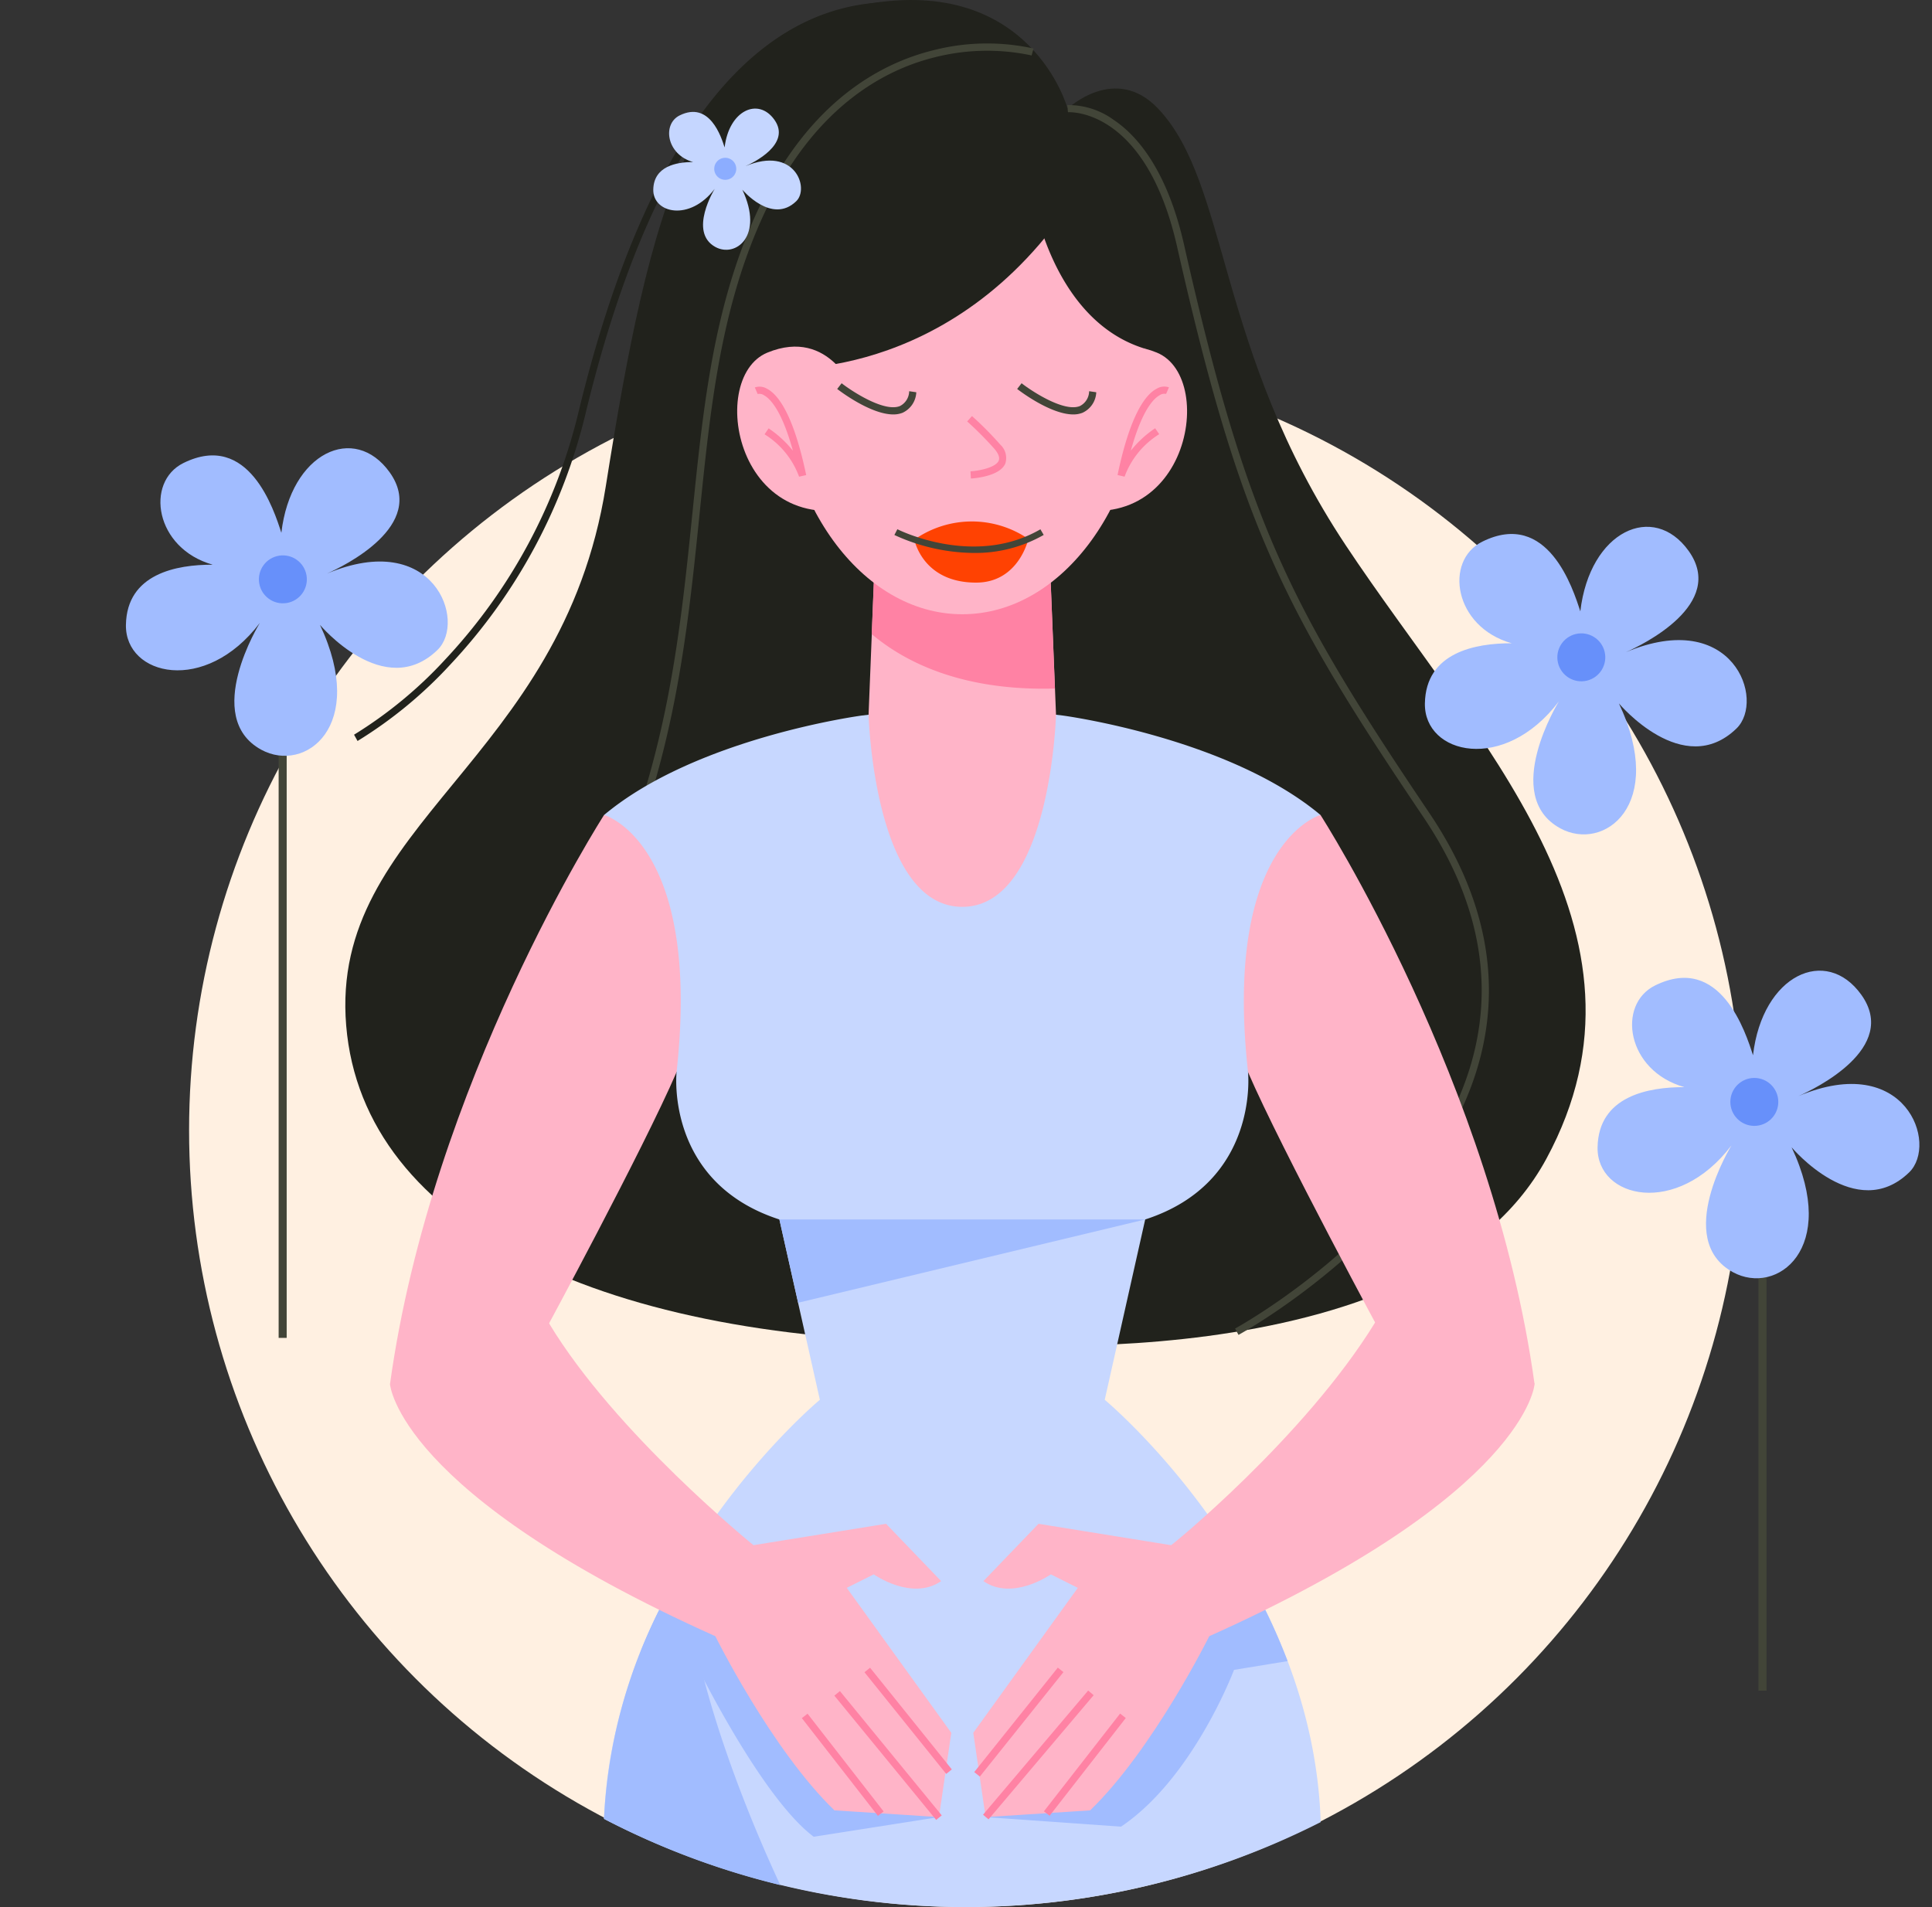<svg xmlns="http://www.w3.org/2000/svg" width="235" height="232" viewBox="0 0 235 232"><rect x="0" y="0" width="235" height="232" fill="#333333" stroke="none"/><g transform="translate(-3634 452)"><rect width="235" height="232" transform="translate(3634 -452)" fill="#fff" opacity="0"/><g transform="translate(1563 416)"><g transform="translate(1866 -1038.082)"><g transform="translate(228 213.082)"><circle cx="94.5" cy="94.5" r="94.5" fill="#fff0e1"/></g></g><g transform="translate(1976.118 -1050.816)"><g transform="translate(136.881 182.817)"><g transform="translate(75.046 10.57)"><path d="M1782.862,1167.62l5.535,2.646s5.789-5.511,11.011,0c8.678,9.159,7.031,29.339,22.819,53.123s39.366,46.953,24.4,74.631-71.045,22.349-71.045,22.349l14.045-41.826-8.407-59.33Z" transform="translate(-1775.58 -1167.62)" fill="#21221c"/></g><g transform="translate(87.825 12.769)"><path d="M1833.642,1323.652l-.415-.772c.24-.13,24.051-13.194,29.065-33.553,2.337-9.488.261-19.137-6.167-28.677-17.113-25.4-22.291-35.533-29.957-69.4-3.84-16.958-13.173-16.344-13.27-16.337l-.079-.872a9.4,9.4,0,0,1,5.662,1.815c2.745,1.843,6.458,5.974,8.544,15.2,7.635,33.724,12.789,43.817,29.83,69.107,6.571,9.756,8.688,19.642,6.29,29.38C1858.033,1310.276,1833.886,1323.522,1833.642,1323.652Z" transform="translate(-1812.82 -1174.029)" fill="#424538"/></g><path d="M1644.744,1150.029s-4.416-16.293-24.6-12.693c-20.973,3.74-26.244,25.016-31.576,58.64s-33.625,41.006-31.576,65.61,31.779,38.546,74.94,38.546l-1.331-141.885,8.558-6.561Z" transform="translate(-1556.882 -1136.817)" fill="#21221c"/><g transform="translate(21.563 5.302)"><path d="M1624.206,1300.3c-.13-.082-3.184-2.117-4.173-8.294-1.3-8.126,1.486-19.209,8.287-32.939,8.809-17.782,10.466-34.026,12.068-49.739,1.328-13.026,2.584-25.328,8-36.892,6.153-13.139,14.92-17.761,21.189-19.33a26.341,26.341,0,0,1,12.295-.24l-.23.844a25.927,25.927,0,0,0-11.894.254c-6.074,1.527-14.573,6.036-20.568,18.839-5.353,11.43-6.6,23.66-7.92,36.607-1.609,15.788-3.277,32.115-12.154,50.038-8.325,16.807-9.066,26.837-8.225,32.294.9,5.847,3.775,7.8,3.8,7.817Z" transform="translate(-1619.721 -1152.269)" fill="#424538"/></g><g transform="translate(5.442 99.143)"><path d="M1591.541,1488.6s11.952-22.092,16.052-31.577l8.2-12.353-3.826-18.863-13.191-.069s-20.983,32.6-26.038,69.233Z" transform="translate(-1572.74 -1425.74)" fill="#ffb4c8"/></g><g transform="translate(101.602 99.143)"><path d="M1877.941,1489.916s-12.669-23.406-16.77-32.891l-8.2-12.353,3.826-18.863,13.191-.069s20.983,32.6,26.038,69.233Z" transform="translate(-1852.97 -1425.74)" fill="#ffb4c8"/></g><g transform="translate(31.47 86.433)"><path d="M1735.739,1401.41c-11.276-9.433-31.37-12.1-31.37-12.1l-5.216-.614-6.983,1.355-6.983-1.355-5.216.614s-20.095,2.666-31.37,12.1c0,0,11.893,3.318,8.815,31.285,0,0-1.434,13.41,12.508,17.923l4.921,21.937s-25.094,20.839-26.254,50.981a95.459,95.459,0,0,0,87.173.395c-.957-30.355-26.268-51.376-26.268-51.376l4.921-21.937c13.942-4.512,12.508-17.923,12.508-17.923C1723.849,1404.729,1735.739,1401.41,1735.739,1401.41Z" transform="translate(-1648.59 -1388.7)" fill="#c7d7ff"/></g><g transform="translate(63.647 63.689)"><path d="M1762.873,1325.079s-4.142-.158-4.6-.158a39.634,39.634,0,0,1-4.509-2.5,39.634,39.634,0,0,1-4.509,2.5c-.46,0-4.6.158-4.6.158l-1.537,1.723-.755,18.88s.638,23.368,11.4,23.368,11.4-23.368,11.4-23.368l-.755-18.88Z" transform="translate(-1742.36 -1322.42)" fill="#ffb4c8"/></g><g transform="translate(64.034 63.696)"><path d="M1748.455,1325.793c-.343,0-2.2.062-3.792.12l-.81.906-.364,9.063c4,3.38,10.94,6.942,22.284,6.623l-.628-15.682-.81-.906c-1.585-.055-3.449-.12-3.792-.12-.6,0-5.751-3.174-6.036-3.349-.01-.007-.014-.007-.014-.007a.037.037,0,0,1-.014.007C1754.206,1322.619,1749.056,1325.793,1748.455,1325.793Z" transform="translate(-1743.49 -1322.44)" fill="#ff82a4"/></g><g transform="translate(52.803 13.212)"><ellipse cx="22.246" cy="30.756" rx="22.246" ry="30.756" fill="#ffb4c8"/></g><g transform="translate(49.982 10.359)"><path d="M1703.309,1194.894l2.052,6.575s22.806,1.774,37.441-23.313v-5.2s-10.171-5.741-10.991-5.947-11.722,5.9-17.264,2.852c-.57-.312-6.523,8.428-6.726,9.042s-5.281,5.858-5.281,7.91S1703.309,1194.894,1703.309,1194.894Z" transform="translate(-1702.54 -1167.005)" fill="#21221c"/></g><g transform="translate(84.949 42.167)"><path d="M1807.542,1265.349s3.006-8.064,10.662-4.921,3.5,24.858-13.764,17.9Z" transform="translate(-1804.44 -1259.701)" fill="#ffb4c8"/></g><g transform="translate(47.669 42.167)"><path d="M1710.14,1265.349s-3.006-8.064-10.662-4.921-3.5,24.858,13.764,17.9Z" transform="translate(-1695.8 -1259.701)" fill="#ffb4c8"/></g><g transform="translate(52.803 148.351)"><path d="M1710.76,1569.14h44.492l-42.211,10.13Z" transform="translate(-1710.76 -1569.14)" fill="#a1bcff"/></g><g transform="translate(77.887 193.186)"><path d="M1816.5,1699.8l-8.925,2.169s-10.723,10.867-10.926,11.482-12.789,14.217-12.789,14.217l16.478,1.16c8.815-5.947,13.736-19.069,13.736-19.069l6.52-1.067A72.508,72.508,0,0,0,1816.5,1699.8Z" transform="translate(-1783.86 -1699.8)" fill="#a1bcff"/></g><g transform="translate(76.384 157.224)"><path d="M1847.756,1606.151s-.889,13.311-39.572,30.671c0,0-6.836,13.8-14.488,21.186l-12.714.82-1.5-10.253,12.714-17.634-3.281-1.64s-4.646,3.281-8.2.82l6.7-6.973,16.128,2.6c-.237.274,16.166-13.019,24.82-27.095C1837.314,1591.516,1842.187,1595.267,1847.756,1606.151Z" transform="translate(-1779.48 -1594.999)" fill="#ffb4c8"/></g><g transform="translate(35.979 192.414)"><path d="M1672.889,1699.739l-7.141-2.189a74.3,74.3,0,0,0-4.018,8.38l6.513,1.328s8.064,16.54,14.488,21.323l15.232-2.392L1676.444,1705Z" transform="translate(-1661.73 -1697.55)" fill="#a1bcff"/></g><g transform="translate(84.976 208.464)"><g transform="translate(0 0)"><rect width="15.071" height="0.878" transform="matrix(0.615, -0.789, 0.789, 0.615, 0, 11.888)" fill="#ff82a4"/></g></g><g transform="translate(77.573 205.655)"><g transform="translate(0 0)"><rect width="19.796" height="0.875" transform="matrix(0.646, -0.763, 0.763, 0.646, 0, 15.108)" fill="#ff82a4"/></g></g><g transform="translate(76.501 202.869)"><g transform="translate(0 0)"><rect width="16.275" height="0.875" transform="translate(0 12.708) rotate(-51.333)" fill="#ff82a4"/></g></g><g transform="translate(31.466 194.041)"><path d="M1670.023,1737.572c-7.354-15.833-10.665-28.835-10.8-33.344-.038-1.259-.027-1.939-.027-1.939l-.014.683-3.466.3a63.408,63.408,0,0,0-7.134,26.247A94.562,94.562,0,0,0,1670.023,1737.572Z" transform="translate(-1648.58 -1702.29)" fill="#a1bcff"/></g><g transform="translate(5.438 157.033)"><path d="M1572.73,1605.786s.889,13.311,39.572,30.671c0,0,6.836,13.8,14.488,21.186l12.714.82,1.5-10.253-12.714-17.634,3.281-1.64s4.646,3.281,8.2.82l-6.7-6.973-16.128,2.6s-16.8-13.592-24.865-26.989C1584.843,1591.127,1580.073,1594.054,1572.73,1605.786Z" transform="translate(-1572.73 -1594.443)" fill="#ffb4c8"/></g><g transform="translate(55.535 208.475)"><g transform="translate(0 0)"><rect width="0.878" height="15.071" transform="matrix(0.789, -0.614, 0.614, 0.789, 0, 0.54)" fill="#ff82a4"/></g></g><g transform="translate(59.488 205.724)"><g transform="translate(0 0)"><rect width="0.875" height="19.535" transform="matrix(0.774, -0.634, 0.634, 0.774, 0, 0.555)" fill="#ff82a4"/></g></g><g transform="translate(63.151 202.883)"><g transform="translate(0 0)"><rect width="0.875" height="15.871" transform="translate(0 0.548) rotate(-38.793)" fill="#ff82a4"/></g></g><g transform="translate(75.643 50.615)"><path d="M1777.773,1291.917l-.051-.875c1.139-.069,3.078-.477,3.431-1.29.154-.357-.007-.83-.487-1.41a42.451,42.451,0,0,0-3.346-3.37l.587-.652a41.214,41.214,0,0,1,3.435,3.466,2.217,2.217,0,0,1,.614,2.32C1781.276,1291.67,1778.13,1291.9,1777.773,1291.917Z" transform="translate(-1777.32 -1284.32)" fill="#ff82a4"/></g><g transform="translate(93.936 47.029)"><path d="M1831.484,1284.827l-.854-.2c1.558-7.474,3.459-9.842,4.78-10.511a1.742,1.742,0,0,1,1.469-.154l-.347.8a1.014,1.014,0,0,0-.786.161c-.779.432-2.165,1.894-3.5,6.736a13.174,13.174,0,0,1,2.955-2.721l.494.724A10.219,10.219,0,0,0,1831.484,1284.827Z" transform="translate(-1830.63 -1273.87)" fill="#ff82a4"/></g><g transform="translate(49.807 47.036)"><path d="M1707.421,1284.839a10.208,10.208,0,0,0-4.2-5.154l.494-.724a13.176,13.176,0,0,1,2.955,2.721c-1.338-4.845-2.725-6.3-3.5-6.736a1,1,0,0,0-.786-.161l-.347-.8a1.75,1.75,0,0,1,1.469.151c1.318.672,3.219,3.04,4.78,10.511Z" transform="translate(-1702.03 -1273.888)" fill="#ff82a4"/></g><g transform="translate(1.067 0.245)"><path d="M1560.415,1227.428l-.425-.765a52.339,52.339,0,0,0,11.135-9.2,66.761,66.761,0,0,0,16.193-30.156c3.8-15.685,8.829-27.884,14.961-36.26,8.016-10.95,17.875-15.277,29.295-12.865l-.182.858c-11.053-2.337-20.613,1.877-28.406,12.525-6.063,8.284-11.049,20.38-14.817,35.948a67.636,67.636,0,0,1-16.433,30.578A53.005,53.005,0,0,1,1560.415,1227.428Z" transform="translate(-1559.99 -1137.531)" fill="#21221c"/></g><g transform="translate(59.834 46.628)"><path d="M1738.072,1276.488c-2.8,0-6.636-2.951-6.822-3.1l.539-.693c1.328,1.029,5.192,3.538,7.086,2.776a2.052,2.052,0,0,0,1.129-1.808l.868.127a2.885,2.885,0,0,1-1.668,2.495A3.016,3.016,0,0,1,1738.072,1276.488Z" transform="translate(-1731.25 -1272.7)" fill="#424538"/></g><g transform="translate(81.724 46.628)"><path d="M1801.862,1276.488c-2.8,0-6.636-2.951-6.822-3.1l.539-.693c1.328,1.029,5.188,3.538,7.086,2.776a2.052,2.052,0,0,0,1.129-1.808l.868.127a2.875,2.875,0,0,1-1.671,2.495A2.986,2.986,0,0,1,1801.862,1276.488Z" transform="translate(-1795.04 -1272.7)" fill="#424538"/></g><g transform="translate(83.597 18.795)"><path d="M1800.5,1196.431s2.241,15.294,13.671,18.78l2.735-11.4s-6.005-6.458-6.334-7.381-1.664-3.486-1.87-3.895-3.466-1.112-3.936-.913a24.708,24.708,0,0,0-3.648,4.3C1801.118,1196.225,1800.5,1196.431,1800.5,1196.431Z" transform="translate(-1800.5 -1191.589)" fill="#21221c"/></g><g transform="translate(-3036.8 -1250.21)"><g transform="translate(3106.021 1313.634)"><path d="M3111.43,1315.855a12.171,12.171,0,0,1,13.865-.081s-1.15,5.311-6.359,5.311C3112.407,1321.086,3111.43,1315.855,3111.43,1315.855Z" transform="translate(-3111.43 -1313.634)" fill="#ff4202"/></g><g transform="translate(3103.59 1314.587)"><g transform="translate(0 0)"><path d="M3113.241,1319.6a23.485,23.485,0,0,1-9.651-2.186l.363-.7c.093.046,9.3,4.7,17.4.009l.4.685A16.783,16.783,0,0,1,3113.241,1319.6Z" transform="translate(-3103.59 -1316.71)" fill="#424538"/></g></g></g></g></g><g transform="translate(2244.316 -803.912)"><g transform="translate(0 0)"><path d="M3279.064,1199.373c2-.886,12.279-5.84,7.648-12.325-4.279-5.986-12.03-2.456-13.177,7.356-.886-2.755-3.96-12.421-11.915-8.488-4.677,2.314-3.484,10.384,3.569,12.367-4.413-.015-10.453,1.1-10.56,7.321s9.639,8.534,16.289-.238c0,0-7.083,11.446.165,15.422,5.318,2.916,12.966-2.824,7.149-15.184,0,0,7.813,9.328,14.293,3.051C3296.105,1205.194,3292.1,1193.89,3279.064,1199.373Z" transform="translate(-3254.628 -1184.115)" fill="#a1bcff"/></g><g transform="translate(15.52 12.371)"><g transform="translate(0 0)"><ellipse cx="2.916" cy="2.916" rx="2.916" ry="2.916" transform="translate(0 1.34) rotate(-13.286)" fill="#6790fa"/></g></g></g><g transform="translate(2150.462 -854.789)"><g transform="translate(0 0)"><path d="M2947.256,1217.953c.921-.407,5.637-2.678,3.507-5.656-1.965-2.748-5.518-1.128-6.048,3.377-.406-1.266-1.815-5.7-5.468-3.895-2.145,1.063-1.6,4.766,1.638,5.675-2.026-.008-4.8.506-4.846,3.361s4.424,3.918,7.475-.107c0,0-3.25,5.253.077,7.076,2.44,1.339,5.948-1.3,3.281-6.968,0,0,3.584,4.282,6.558,1.4C2955.076,1220.62,2953.238,1215.436,2947.256,1217.953Z" transform="translate(-2936.039 -1210.95)" fill="#c5d6ff"/></g><g transform="translate(7.414 5.986)"><path d="M2958.039,1227.889a1.339,1.339,0,1,0-1.339,1.339A1.338,1.338,0,0,0,2958.039,1227.889Z" transform="translate(-2955.36 -1226.55)" fill="#8cadff"/></g></g><g transform="translate(1828.433 -1111.919)"><g transform="translate(280.059 289.375)"><g transform="translate(-3.599 27.958)"><rect width="0.978" height="89.344" fill="#424538"/></g></g><g transform="translate(460.059 346.375)"><g transform="translate(-3.599 27.958)"><rect width="0.978" height="75.26" fill="#424538"/></g></g><g transform="translate(257.883 298.447)"><g transform="translate(0 0)"><path d="M2874.034,1473.553c2-.886,12.279-5.84,7.647-12.325-4.278-5.986-12.03-2.456-13.177,7.356-.886-2.755-3.96-12.421-11.915-8.488-4.677,2.314-3.484,10.383,3.569,12.367-4.413-.015-10.453,1.1-10.56,7.321s9.639,8.534,16.289-.238c0,0-7.083,11.447.165,15.422,5.318,2.916,12.966-2.824,7.149-15.184,0,0,7.813,9.328,14.294,3.051C2891.075,1479.374,2887.069,1468.07,2874.034,1473.553Z" transform="translate(-2849.597 -1458.294)" fill="#a1bcff"/></g><g transform="translate(15.746 12.606)"><g transform="translate(0 0)"><ellipse cx="2.916" cy="2.916" rx="2.916" ry="2.916" transform="translate(0 0.934) rotate(-9.218)" fill="#6790fa"/></g></g></g><g transform="translate(436.886 362.004)"><g transform="translate(0.001 0.001)"><path d="M3330.064,1675.523c2-.886,12.279-5.84,7.648-12.325-4.279-5.986-12.03-2.456-13.177,7.356-.886-2.755-3.96-12.421-11.915-8.488-4.678,2.314-3.484,10.384,3.569,12.367-4.413-.015-10.453,1.1-10.56,7.321s9.639,8.534,16.289-.238c0,0-7.083,11.446.165,15.422,5.318,2.916,12.966-2.824,7.149-15.184,0,0,7.813,9.328,14.293,3.051C3347.105,1681.341,3343.1,1670.036,3330.064,1675.523Z" transform="translate(-3305.628 -1660.265)" fill="#a1bcff"/></g><g transform="translate(16.153 13.049)"><ellipse cx="2.916" cy="2.916" rx="2.916" ry="2.916" fill="#6790fa"/></g></g></g></g></g></svg>